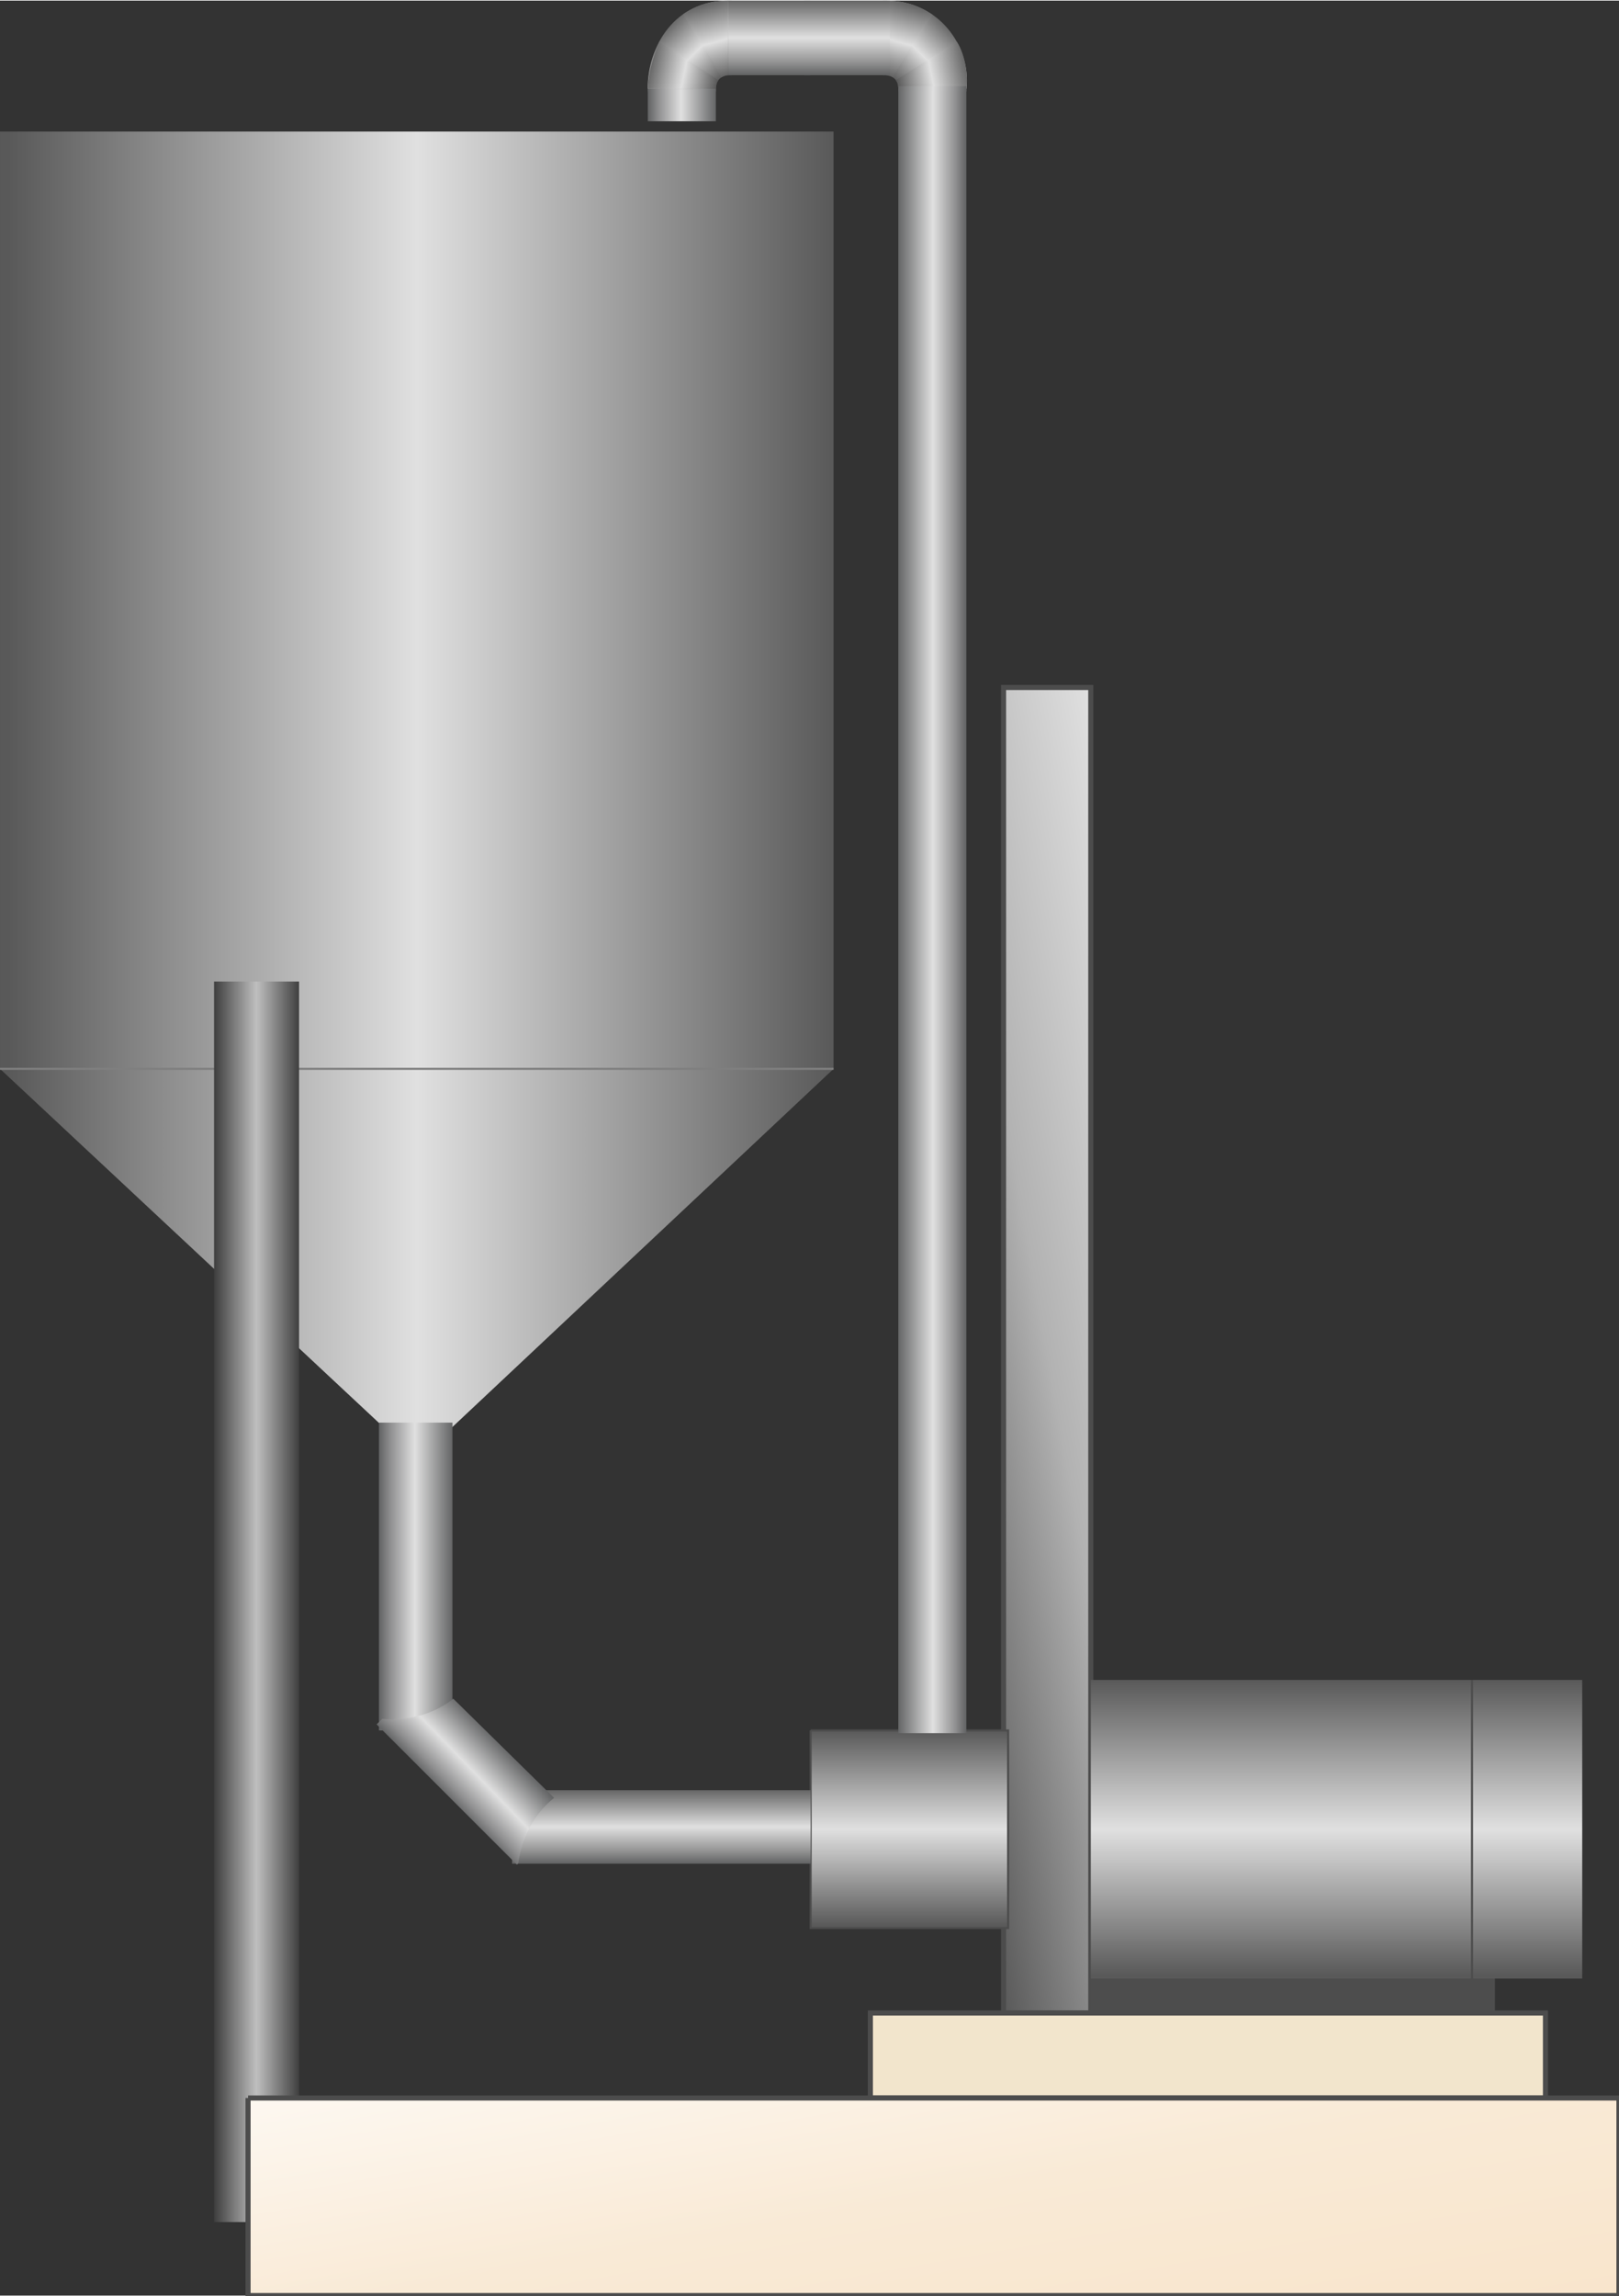 <!DOCTYPE svg PUBLIC "-//W3C//DTD SVG 1.1//EN" "http://www.w3.org/Graphics/SVG/1.1/DTD/svg11.dtd"><svg version="1.1" xmlns="http://www.w3.org/2000/svg" xmlns:xlink="http://www.w3.org/1999/xlink" width="79px" height="112px" viewBox="0 0 79.395 112.5" enable-background="new 0 0 79.395 112.5" xml:space="preserve">
<rect x="0" y="0" width="79.395" height="112.5" fill="#333333" stroke="none"/>
<g id="Group_Emulsifier">
	<linearGradient id="SVGID_1_" gradientUnits="userSpaceOnUse" x1="0.002" y1="38.964" x2="40.879" y2="38.964">
		<stop offset="0.01" style="stop-color:#595959" />
		<stop offset="0.5" style="stop-color:#E0E0E0" />
		<stop offset="1" style="stop-color:#595959" />
	</linearGradient>
	<path fill="url(#SVGID_1_)" d="M0.001,6.419h40.877v45.946L20.497,71.509L0.001,52.365V6.419" />
	<path fill="none" stroke="#7F7F7F" stroke-width="0.1" d="M0.001,52.365h40.877" />
</g>
<g id="Group_Motor">
	<linearGradient id="SVGID_2_" gradientUnits="userSpaceOnUse" x1="43.722" y1="67.506" x2="58.984" y2="64.815">
		<stop offset="0" style="stop-color:#595959" />
		<stop offset="0.5" style="stop-color:#B2B2B2" />
		<stop offset="1" style="stop-color:#E0E0E0" />
	</linearGradient>
	<path fill="url(#SVGID_2_)" stroke="#4C4C4C" stroke-width="0.25" d="M49.213,33.671h4.279v64.978h-4.279V33.671z" />
	<path fill="#4D4D4D" d="M53.492,89.302h19.82v9.347h-19.82V89.302z" />
	<linearGradient id="SVGID_3_" gradientUnits="userSpaceOnUse" x1="65.542" y1="96.959" x2="65.542" y2="82.32">
		<stop offset="0.01" style="stop-color:#595959" />
		<stop offset="0.5" style="stop-color:#E0E0E0" />
		<stop offset="1" style="stop-color:#595959" />
	</linearGradient>
	<path fill="url(#SVGID_3_)" d="M53.492,82.32h24.1v14.639h-24.1V82.32" />
	<path fill="none" stroke="#4C4C4C" stroke-width="0.1" d="M72.186,96.959V82.32" />
	<linearGradient id="SVGID_4_" gradientUnits="userSpaceOnUse" x1="44.596" y1="94.482" x2="44.596" y2="84.797">
		<stop offset="0.01" style="stop-color:#595959" />
		<stop offset="0.5" style="stop-color:#E0E0E0" />
		<stop offset="1" style="stop-color:#595959" />
	</linearGradient>
	<path fill="url(#SVGID_4_)" stroke="#4C4C4C" stroke-width="0.1" d="M39.753,84.797h9.684v9.686h-9.684V84.797" />
</g>
<g id="Group_Connector">
	<linearGradient id="SVGID_5_" gradientUnits="userSpaceOnUse" x1="32.434" y1="91.329" x2="32.434" y2="87.725">
		<stop offset="0.01" style="stop-color:#646566" />
		<stop offset="0.18" style="stop-color:#959595" />
		<stop offset="0.5" style="stop-color:#E0E0E0" />
		<stop offset="1" style="stop-color:#666666" />
	</linearGradient>
	<path fill="url(#SVGID_5_)" d="M39.753,91.329h-14.64v-3.604h14.64V91.329z" />
	<linearGradient id="SVGID_6_" gradientUnits="userSpaceOnUse" x1="18.582" y1="77.252" x2="22.186" y2="77.252">
		<stop offset="0.01" style="stop-color:#646566" />
		<stop offset="0.16" style="stop-color:#909091" />
		<stop offset="0.49" style="stop-color:#E0E0E0" />
		<stop offset="1" style="stop-color:#646566" />
	</linearGradient>
	<path fill="url(#SVGID_6_)" d="M18.583,84.797v-15.09h3.604v15.09H18.583z" />
	
		<linearGradient id="SVGID_7_" gradientUnits="userSpaceOnUse" x1="22.64" y1="88.003" x2="25.313" y2="85.33" gradientTransform="matrix(1 0.018 -0.018 1 0.75 -0.385)">
		<stop offset="0.01" style="stop-color:#646566" />
		<stop offset="0.16" style="stop-color:#909091" />
		<stop offset="0.49" style="stop-color:#E0E0E0" />
		<stop offset="1" style="stop-color:#646566" />
	</linearGradient>
	<path fill="url(#SVGID_7_)" d="M27.173,88.101l-4.944-4.861c-0.803,0.638-1.865,1.033-3.193,1.01   c-0.099-0.002-0.192-0.014-0.288-0.019l-0.281,0.267l6.881,6.878l0.062-0.056C25.583,90.073,26.172,88.896,27.173,88.101z" />
</g>
<g id="Group_Feeder">
	<linearGradient id="SVGID_8_" gradientUnits="userSpaceOnUse" x1="10.497" y1="78.491" x2="14.664" y2="78.491">
		<stop offset="0.01" style="stop-color:#404040" />
		<stop offset="0.5" style="stop-color:#BFBFBF" />
		<stop offset="1" style="stop-color:#404040" />
	</linearGradient>
	<path fill="url(#SVGID_8_)" d="M10.497,48.085h4.167v60.811h-4.167V48.085z" />
</g>
<g id="Group_Inlet">
	
		<linearGradient id="SVGID_9_" gradientUnits="userSpaceOnUse" x1="77.898" y1="169.973" x2="81.555" y2="169.973" gradientTransform="matrix(0 -1 1 0 -132.279 81.555)">
		<stop offset="0.01" style="stop-color:#646566" />
		<stop offset="0.18" style="stop-color:#959595" />
		<stop offset="0.5" style="stop-color:#E0E0E0" />
		<stop offset="1" style="stop-color:#666666" />
	</linearGradient>
	<rect x="35.659" fill="url(#SVGID_9_)" width="4.069" height="3.657" />
	
		<linearGradient id="SVGID_10_" gradientUnits="userSpaceOnUse" x1="37.302" y1="163.717" x2="37.302" y2="167.056" gradientTransform="matrix(0 -1 -1 0 211.107 81.555)">
		<stop offset="0.01" style="stop-color:#646566" />
		<stop offset="0.16" style="stop-color:#909091" />
		<stop offset="0.49" style="stop-color:#E0E0E0" />
		<stop offset="1" style="stop-color:#646566" />
	</linearGradient>
	<rect x="44.052" y="3.574" fill="url(#SVGID_10_)" width="3.339" height="81.357" />
	
		<linearGradient id="SVGID_11_" gradientUnits="userSpaceOnUse" x1="77.898" y1="169.641" x2="81.555" y2="169.641" gradientTransform="matrix(0 -1 -1 0 211.107 81.555)">
		<stop offset="0.01" style="stop-color:#646566" />
		<stop offset="0.18" style="stop-color:#959595" />
		<stop offset="0.5" style="stop-color:#E0E0E0" />
		<stop offset="1" style="stop-color:#666666" />
	</linearGradient>
	<rect x="39.433" fill="url(#SVGID_11_)" width="4.069" height="3.657" />
	
		<linearGradient id="SVGID_12_" gradientUnits="userSpaceOnUse" x1="77.898" y1="167.977" x2="81.555" y2="167.977" gradientTransform="matrix(0 -1 1 0 -132.279 81.555)">
		<stop offset="0.01" style="stop-color:#646566" />
		<stop offset="0.18" style="stop-color:#959595" />
		<stop offset="0.5" style="stop-color:#E0E0E0" />
		<stop offset="1" style="stop-color:#666666" />
	</linearGradient>
	<rect x="35.531" fill="url(#SVGID_12_)" width="0.332" height="3.657" />
	
		<linearGradient id="SVGID_13_" gradientUnits="userSpaceOnUse" x1="77.228" y1="164.045" x2="77.228" y2="167.384" gradientTransform="matrix(0 -1 1 0 -132.279 81.555)">
		<stop offset="0.01" style="stop-color:#646566" />
		<stop offset="0.16" style="stop-color:#909091" />
		<stop offset="0.49" style="stop-color:#E0E0E0" />
		<stop offset="1" style="stop-color:#646566" />
	</linearGradient>
	<rect x="31.766" y="4.197" fill="url(#SVGID_13_)" width="3.339" height="0.258" />
	
		<linearGradient id="SVGID_14_" gradientUnits="userSpaceOnUse" x1="76.445" y1="164.045" x2="76.445" y2="167.388" gradientTransform="matrix(0 -1 1 0 -132.279 81.555)">
		<stop offset="0.01" style="stop-color:#646566" />
		<stop offset="0.16" style="stop-color:#909091" />
		<stop offset="0.49" style="stop-color:#E0E0E0" />
		<stop offset="1" style="stop-color:#646566" />
	</linearGradient>
	<polygon fill="url(#SVGID_14_)" points="35.107,5.915 35.108,4.305 31.766,4.315 31.769,5.915  " />
	<g>
		<linearGradient id="SVGID_15_" gradientUnits="userSpaceOnUse" x1="32.669" y1="1.077" x2="35.434" y2="3.888">
			<stop offset="0" style="stop-color:#595959" />
			<stop offset="0.52" style="stop-color:#E0E0E0" />
			<stop offset="1" style="stop-color:#545454" />
		</linearGradient>
		<path fill="url(#SVGID_15_)" d="M31.766,4.315c0-2.103,1.319-4.313,3.935-4.313l0.01,3.656c-0.461,0.076-0.571,0.285-0.602,0.646    C34.232,4.347,31.766,4.315,31.766,4.315z" />
		<linearGradient id="SVGID_16_" gradientUnits="userSpaceOnUse" x1="34.515" y1="0.023" x2="35.568" y2="3.9">
			<stop offset="0" style="stop-color:#595959" />
			<stop offset="0.52" style="stop-color:#E0E0E0" />
			<stop offset="1" style="stop-color:#545454" />
		</linearGradient>
		<path fill="url(#SVGID_16_)" d="M33.498,0.668c0.45-0.312,1.2-0.668,2.203-0.666l0.01,3.656c-0.179-0.001-0.258,0.049-0.351,0.108    C35.077,3.145,33.498,0.668,33.498,0.668z" />
		<linearGradient id="SVGID_17_" gradientUnits="userSpaceOnUse" x1="31.738" y1="3.103" x2="35.267" y2="3.835">
			<stop offset="0" style="stop-color:#595959" />
			<stop offset="0.52" style="stop-color:#E0E0E0" />
			<stop offset="1" style="stop-color:#545454" />
		</linearGradient>
		<path fill="url(#SVGID_17_)" d="M31.766,4.315c0.045-1.133,0.421-1.858,0.56-2.297l2.904,1.884    c-0.076,0.149-0.091,0.041-0.121,0.402C34.232,4.347,31.766,4.315,31.766,4.315z" />
	</g>
	
		<linearGradient id="SVGID_18_" gradientUnits="userSpaceOnUse" x1="20.955" y1="1.048" x2="23.748" y2="3.888" gradientTransform="matrix(-1 0 0 1 67.476 0)">
		<stop offset="0" style="stop-color:#595959" />
		<stop offset="0.52" style="stop-color:#E0E0E0" />
		<stop offset="1" style="stop-color:#545454" />
	</linearGradient>
	<path fill="url(#SVGID_18_)" d="M47.396,4.315c0.224-2.05-1.319-4.313-3.935-4.313l-0.01,3.656   c0.461,0.076,0.571,0.285,0.602,0.646C44.929,4.347,47.396,4.315,47.396,4.315z" />
	
		<linearGradient id="SVGID_19_" gradientUnits="userSpaceOnUse" x1="22.801" y1="0.032" x2="23.854" y2="3.908" gradientTransform="matrix(-1 0 0 1 67.476 0)">
		<stop offset="0" style="stop-color:#595959" />
		<stop offset="0.52" style="stop-color:#E0E0E0" />
		<stop offset="1" style="stop-color:#545454" />
	</linearGradient>
	<path fill="url(#SVGID_19_)" d="M45.721,0.685c-0.45-0.312-1.257-0.685-2.26-0.683l-0.01,3.656   c0.179-0.001,0.258,0.049,0.351,0.108C44.084,3.145,45.721,0.685,45.721,0.685z" />
	
		<linearGradient id="SVGID_20_" gradientUnits="userSpaceOnUse" x1="19.936" y1="3.088" x2="23.58" y2="3.844" gradientTransform="matrix(-1 0 0 1 67.476 0)">
		<stop offset="0" style="stop-color:#595959" />
		<stop offset="0.52" style="stop-color:#E0E0E0" />
		<stop offset="1" style="stop-color:#545454" />
	</linearGradient>
	<path fill="url(#SVGID_20_)" d="M47.396,4.315c0.099-1.019-0.218-1.945-0.475-2.297l-2.989,1.884   c0.076,0.149,0.091,0.041,0.121,0.402C44.929,4.347,47.396,4.315,47.396,4.315z" />
	
		<linearGradient id="SVGID_21_" gradientUnits="userSpaceOnUse" x1="77.898" y1="167.644" x2="81.555" y2="167.644" gradientTransform="matrix(0 -1 -1 0 211.107 81.555)">
		<stop offset="0.01" style="stop-color:#646566" />
		<stop offset="0.18" style="stop-color:#959595" />
		<stop offset="0.5" style="stop-color:#E0E0E0" />
		<stop offset="1" style="stop-color:#666666" />
	</linearGradient>
	<rect x="43.298" fill="url(#SVGID_21_)" width="0.332" height="3.657" />
	
		<linearGradient id="SVGID_22_" gradientUnits="userSpaceOnUse" x1="77.228" y1="163.712" x2="77.228" y2="167.051" gradientTransform="matrix(0 -1 -1 0 211.107 81.555)">
		<stop offset="0.01" style="stop-color:#646566" />
		<stop offset="0.16" style="stop-color:#909091" />
		<stop offset="0.49" style="stop-color:#E0E0E0" />
		<stop offset="1" style="stop-color:#646566" />
	</linearGradient>
	<rect x="44.057" y="4.197" fill="url(#SVGID_22_)" width="3.339" height="0.258" />
</g>
<g id="Group_Support">
	<path fill="#F2E5CC" stroke="#4C4C4C" stroke-width="0.25" d="M42.682,98.648h33.107v4.167H42.682V98.648z" />
	<linearGradient id="SVGID_23_" gradientUnits="userSpaceOnUse" x1="47.62" y1="118.103" x2="43.937" y2="97.214">
		<stop offset="0" style="stop-color:#F9E5CC" />
		<stop offset="0.5" style="stop-color:#F9EAD6" />
		<stop offset="1" style="stop-color:#FDF8F1" />
	</linearGradient>
	<path fill="url(#SVGID_23_)" stroke="#4C4C4C" stroke-width="0.25" d="M12.164,102.815h67.229v9.685H12.164V102.815" />
</g>
</svg>
